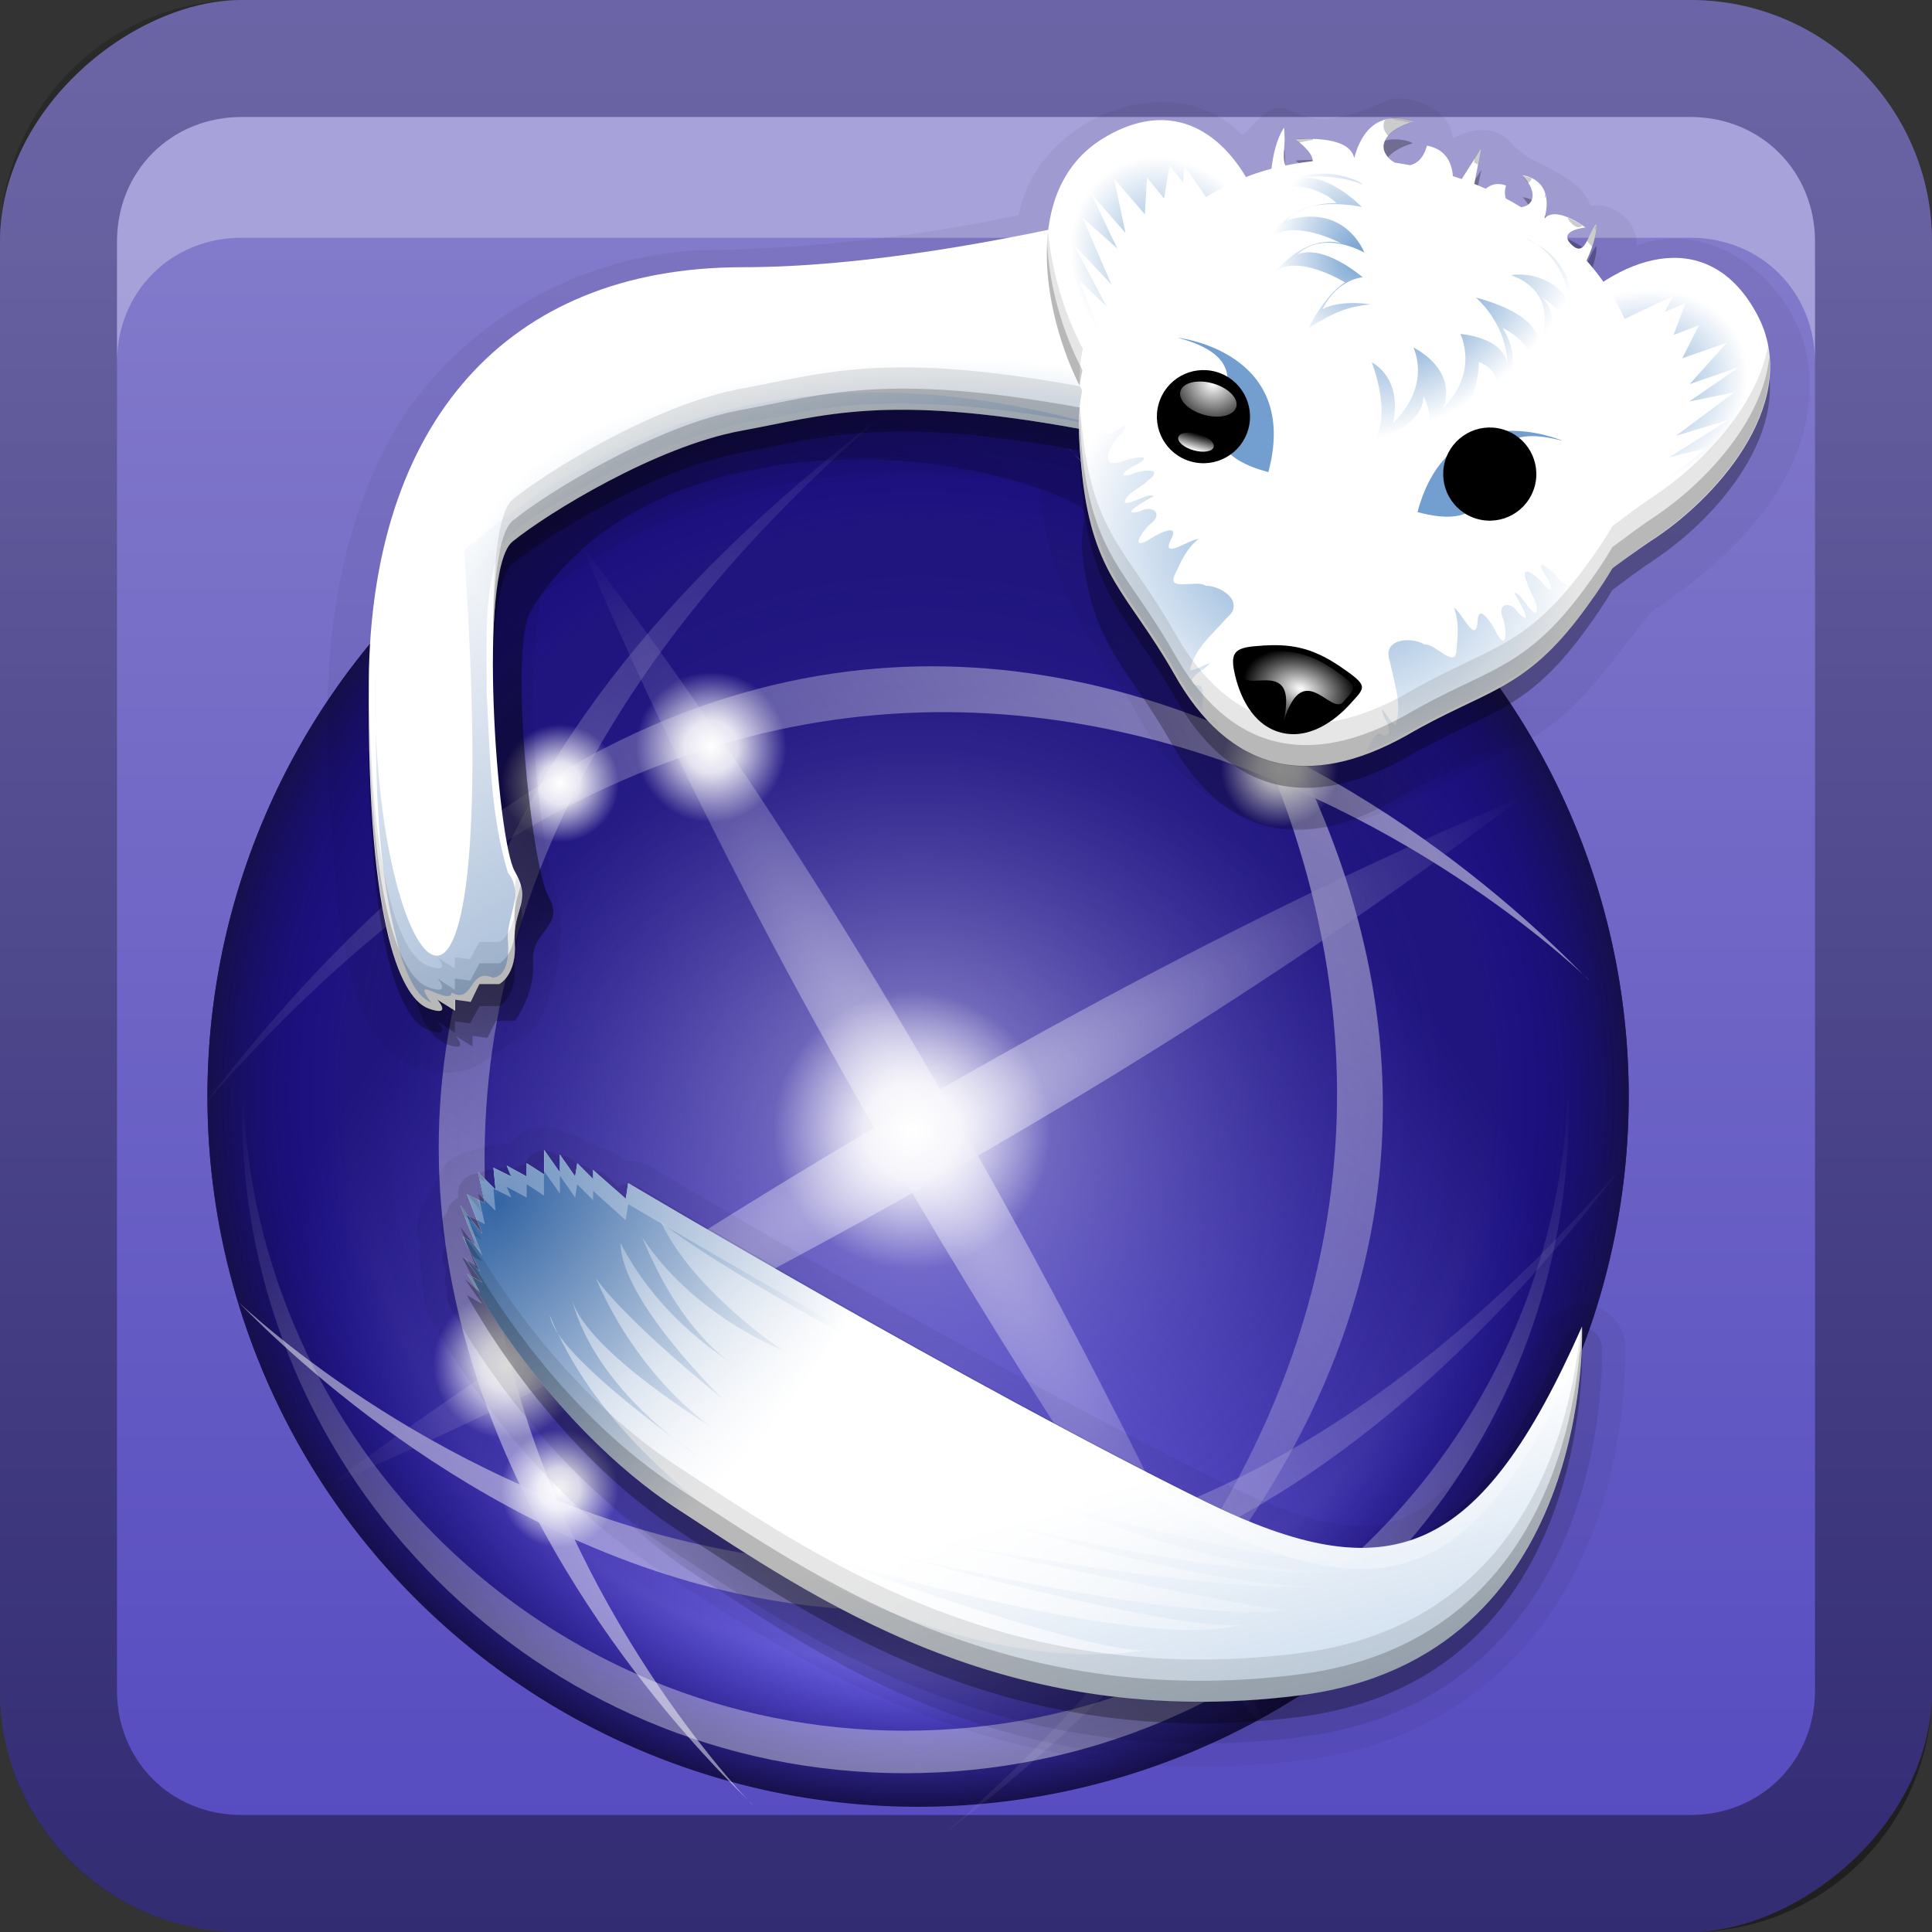 <?xml version="1.0" encoding="UTF-8"?>
<!-- Created with Inkscape (http://www.inkscape.org/) -->
<svg id="svg2" width="16" height="16" version="1.1" xmlns="http://www.w3.org/2000/svg" xmlns:cc="http://creativecommons.org/ns#" xmlns:dc="http://purl.org/dc/elements/1.1/" xmlns:rdf="http://www.w3.org/1999/02/22-rdf-syntax-ns#" xmlns:xlink="http://www.w3.org/1999/xlink">
 <rect width="100%" height="100%" fill="#333333" stroke="none"/>
 <defs id="defs4">
  <linearGradient id="linearGradient3204" x1="1" x2="15" y1="9" y2="9" gradientTransform="translate(-17,-2)" gradientUnits="userSpaceOnUse">
   <stop id="stop3702" stop-color="#5449c0" offset="0"/>
   <stop id="stop3704" stop-color="#827aca" offset="1"/>
  </linearGradient>
  <linearGradient id="linearGradient3629" x2="29.017" y1="8" y2="8" gradientTransform="matrix(0,-1,1,0,0,16)" gradientUnits="userSpaceOnUse">
   <stop id="stop3330" offset="0"/>
   <stop id="stop3333" stop-opacity="0" offset="1"/>
  </linearGradient>
  <radialGradient id="radialGradient4343" cx="211.68" cy="126.36" r="14.333" gradientTransform="matrix(.05 -.001 .002 .062 .411 -5.51)" gradientUnits="userSpaceOnUse" xlink:href="#linearGradient5537"/>
  <linearGradient id="linearGradient5537">
   <stop id="stop5539" stop-color="#73a0d0" offset="0"/>
   <stop id="stop5541" stop-color="#fff" offset="1"/>
  </linearGradient>
  <radialGradient id="radialGradient4347" cx="231.54" cy="137.96" r="22.608" gradientTransform="matrix(.021 .028 -.051 .038 14.03 -9.141)" gradientUnits="userSpaceOnUse" xlink:href="#linearGradient5537"/>
  <radialGradient id="radialGradient4350" cx="221.52" cy="231.32" r="13.714" gradientTransform="matrix(.034 .009 -.006 .022 4.627 -1.38)" gradientUnits="userSpaceOnUse">
   <stop id="stop7359" stop-color="#fff" offset="0"/>
   <stop id="stop7361" stop-color="#fff" stop-opacity="0" offset="1"/>
  </radialGradient>
  <radialGradient id="radialGradient4354" cx="221.8" cy="186.6" r="66.984" gradientTransform="matrix(-.007 .025 -.031 -.008 18.267 .542)" gradientUnits="userSpaceOnUse" xlink:href="#linearGradient5537"/>
  <linearGradient id="linearGradient4329" x1="185.18" x2="185.18" y1="178.87" y2="162.24" gradientUnits="userSpaceOnUse" xlink:href="#linearGradient9111"/>
  <linearGradient id="linearGradient9111">
   <stop id="stop9113" stop-color="#fff" offset="0"/>
   <stop id="stop9115" stop-color="#fff" stop-opacity="0" offset="1"/>
  </linearGradient>
  <radialGradient id="radialGradient4331" cx="185.18" cy="162.24" r="8.312" gradientTransform="matrix(1.766 0 0 3.005 -141.84 -325.26)" gradientUnits="userSpaceOnUse" xlink:href="#linearGradient9111"/>
  <radialGradient id="radialGradient4370" cx="167.69" cy="141.67" r="21.773" gradientTransform="matrix(-.034 -.019 -.027 .033 23.057 1.736)" gradientUnits="userSpaceOnUse" xlink:href="#linearGradient5537"/>
  <radialGradient id="radialGradient4373" cx="167.69" cy="141.67" r="21.773" gradientTransform="matrix(.039 -1.2471e-8 .007 .043 2.195 -3.854)" gradientUnits="userSpaceOnUse" xlink:href="#linearGradient5537"/>
  <linearGradient id="linearGradient4376" x1="339.83" x2="183.82" y1="306.92" y2="36.701" gradientTransform="matrix(.028 0 0 .028 .561 2.067)" gradientUnits="userSpaceOnUse" xlink:href="#linearGradient10381"/>
  <linearGradient id="linearGradient10381">
   <stop id="stop10383" stop-color="#3465a4" offset="0"/>
   <stop id="stop10385" stop-color="#3465a4" stop-opacity="0" offset="1"/>
  </linearGradient>
  <radialGradient id="radialGradient4381" cx="262.1" cy="89.625" r="142.27" gradientTransform="matrix(.028 0 0 .012 .561 3.605)" gradientUnits="userSpaceOnUse" xlink:href="#linearGradient5537"/>
  <radialGradient id="radialGradient4384" cx="104.98" cy="98.51" r="94.905" gradientTransform="matrix(.071 0 0 .046 -1.384 2.073)" gradientUnits="userSpaceOnUse" xlink:href="#linearGradient2762"/>
  <linearGradient id="linearGradient2762">
   <stop id="stop2764" stop-opacity=".706" offset="0"/>
   <stop id="stop4540" stop-opacity=".353" offset=".4"/>
   <stop id="stop2766" stop-opacity="0" offset="1"/>
  </linearGradient>
  <radialGradient id="radialGradient4313" cx="156.5" cy="148.5" r="19.5" gradientUnits="userSpaceOnUse" xlink:href="#linearGradient12684"/>
  <linearGradient id="linearGradient12684">
   <stop id="stop12686" stop-color="#fff" offset="0"/>
   <stop id="stop12692" stop-color="#fff" stop-opacity=".845" offset=".35"/>
   <stop id="stop12688" stop-color="#fff" stop-opacity="0" offset="1"/>
  </linearGradient>
  <radialGradient id="radialGradient4875" cx="142.7" cy="188.13" r="76.514" gradientTransform="matrix(.268 0 0 .172 14.873 33.905)" gradientUnits="userSpaceOnUse" xlink:href="#linearGradient2762"/>
  <linearGradient id="linearGradient4872" x1="508.03" x2="452" y1="546.04" y2="336.95" gradientTransform="matrix(.156 0 0 .156 8.134 7.685)" gradientUnits="userSpaceOnUse" xlink:href="#linearGradient5537"/>
  <radialGradient id="radialGradient4869" cx="129.83" cy="205.85" r="169.41" gradientTransform="matrix(.076 .063 -.105 .127 40.084 18.248)" gradientUnits="userSpaceOnUse" xlink:href="#linearGradient10381"/>
  <radialGradient id="radialGradient4866" cx="235.33" cy="388.71" r="126.07" gradientTransform="matrix(.216 0 0 .19 -8.134 -4.483)" gradientUnits="userSpaceOnUse">
   <stop id="stop3787" stop-color="#fff" offset="0"/>
   <stop id="stop3789" stop-color="#fff" stop-opacity="0" offset="1"/>
  </radialGradient>
  <linearGradient id="linearGradient4440" x1="53" x2="53" y1="79" y2="47" gradientTransform="matrix(.176 0 0 .176 -.994 .711)" gradientUnits="userSpaceOnUse">
   <stop id="stop5185" stop-color="#fff" offset="0"/>
   <stop id="stop5187" stop-color="#fff" stop-opacity="0" offset="1"/>
  </linearGradient>
  <linearGradient id="linearGradient5050" x1="98" x2="420" y1="240.92" y2="240.92" gradientTransform="matrix(.543 -.941 .941 .543 -156.67 314.83)" gradientUnits="userSpaceOnUse" xlink:href="#linearGradient9111"/>
  <linearGradient id="linearGradient5052" x1="98" x2="420" y1="240.92" y2="240.92" gradientTransform="matrix(-.941 .543 .543 .941 334.23 -173.07)" gradientUnits="userSpaceOnUse" xlink:href="#linearGradient9111"/>
  <linearGradient id="linearGradient5054" x1="98" x2="420" y1="240.92" y2="240.92" gradientTransform="matrix(.941 -.543 -.543 -.941 150.77 625.27)" gradientUnits="userSpaceOnUse" xlink:href="#linearGradient9111"/>
  <linearGradient id="linearGradient5056" x1="98" x2="420" y1="240.92" y2="240.92" gradientTransform="matrix(-.543 .941 -.941 -.543 641.67 131.38)" gradientUnits="userSpaceOnUse" xlink:href="#linearGradient9111"/>
  <radialGradient id="radialGradient5058" cx="246.35" cy="226.88" r="154.36" gradientTransform="matrix(1 -.577 .124 .215 -28.136 320.38)" gradientUnits="userSpaceOnUse" xlink:href="#linearGradient9111"/>
  <radialGradient id="radialGradient5060" cx="246.35" cy="226.88" r="154.36" gradientTransform="matrix(-.577 -1 .215 -.124 339.85 501.37)" gradientUnits="userSpaceOnUse" xlink:href="#linearGradient9111"/>
  <radialGradient id="radialGradient5171" cx="244.72" cy="222.16" r="183.91" gradientUnits="userSpaceOnUse">
   <stop id="stop6350" stop-color="#fff" stop-opacity=".442" offset="0"/>
   <stop id="stop6356" stop-color="#13059a" stop-opacity="0" offset=".8"/>
   <stop id="stop6352" stop-color="#16104b" offset="1"/>
  </radialGradient>
  <radialGradient id="radialGradient4805" cx="110.93" cy="222.16" r="183.91" gradientTransform="matrix(1.217 0 0 1 -24.09 0)" gradientUnits="userSpaceOnUse">
   <stop id="stop5175" stop-color="#7469ea" offset="0"/>
   <stop id="stop5177" stop-color="#20157e" offset="1"/>
  </radialGradient>
 </defs>
 <g id="layer1">
  <rect id="rect3196" transform="rotate(-90)" x="-16" width="16" height="16" rx="2" ry="2" fill="url(#linearGradient3204)"/>
  <path id="rect2835" d="m0 14c0 1.108 0.892 2 2 2h12c1.108 0 2-0.892 2-2v-12c0-1.108-0.892-2-2-2h-12c-1.108 0-2 0.892-2 2v12zm0.969 0v-12c0-0.583 0.448-1.031 1.031-1.031h12c0.583 0 1.031 0.448 1.031 1.031v12c0 0.583-0.448 1.031-1.031 1.031h-12c-0.583 0-1.031-0.448-1.031-1.031z" fill="url(#linearGradient3629)" opacity=".4"/>
  <path id="path2843" d="m2 0.969c-0.583 0-1.031 0.448-1.031 1.031v1c0-0.583 0.448-1.031 1.031-1.031h12c0.583 0 1.031 0.448 1.031 1.031v-1c0-0.583-0.448-1.031-1.031-1.031h-12z" fill="#fff" opacity=".3"/>
 </g>
 <g id="layer2">
  <path id="path1872" transform="matrix(0 -.032 .032 0 .494 16.909)" d="m428.63 222.16a183.91 183.91 0 1 1-367.82 0 183.91 183.91 0 1 1 367.82 0z" fill="url(#radialGradient4805)"/>
  <path id="path5461" transform="matrix(0 -.032 .032 0 .494 16.909)" d="m428.63 222.16a183.91 183.91 0 1 1-367.82 0 183.91 183.91 0 1 1 367.82 0z" fill="url(#radialGradient5171)"/>
  <g id="g11789" transform="matrix(.032 0 0 .032 -.217 2.192)" fill-rule="evenodd" opacity=".5">
   <path id="path8152" d="m201.58 398.67s-175.99-177.97 32.579-358.78c-235.8 180.15-32.036 357.84-32.579 358.78z" fill="url(#linearGradient5050)"/>
   <path id="path9971" d="m418.06 185.19s-177.97-175.99-358.78 32.58c180.15-235.8 357.84-32.036 358.78-32.58z" fill="url(#linearGradient5052)"/>
   <path id="path9981" d="m66.938 267.02s177.97 175.99 358.78-32.58c-180.15 235.8-357.84 32.036-358.78 32.58z" fill="url(#linearGradient5054)"/>
   <path id="path9983" d="m283.42 47.542s175.99 177.97-32.579 358.78c235.8-180.15 32.036-357.84 32.579-358.78z" fill="url(#linearGradient5056)"/>
   <path id="path9993" d="m92 316s170.42-72.468 308.71-178.23c-161.71 68.234-309.71 178.23-308.71 178.23z" fill="url(#radialGradient5058)"/>
   <path id="path10888" d="m335.47 381.24s-72.468-170.42-178.23-308.71c68.234 161.71 178.23 309.71 178.23 308.71z" fill="url(#radialGradient5060)"/>
  </g>
  <path id="path12694" transform="matrix(.059 0 0 .059 -1.681 .601)" d="m176 148.5a19.5 19.5 0 1 1-39 0 19.5 19.5 0 1 1 39 0z" fill="url(#radialGradient4313)"/>
  <path id="path5191" d="m2.01 9.019c-0.002 0.059-0.006 0.117-0.006 0.176 0 3.033 2.457 5.49 5.49 5.49 3.033 0 5.496-2.457 5.496-5.49 0-0.059-0.004-0.117-0.005-0.176-0.094 2.951-2.517 5.314-5.49 5.314-2.974 0-5.391-2.363-5.485-5.314z" fill="url(#linearGradient4440)" opacity=".4"/>
  <g id="g5367" transform="matrix(.176 0 0 .176 -.874 .711)">
   <path id="path12734" transform="matrix(.179 0 0 .179 30.496 40.2)" d="m176 148.5c0 10.77-8.73 19.5-19.5 19.5s-19.5-8.73-19.5-19.5 8.73-19.5 19.5-19.5 19.5 8.73 19.5 19.5z" fill="url(#radialGradient4313)"/>
   <path id="path12738" transform="matrix(.179 0 0 .179 .832 33.589)" d="m176 148.5c0 10.77-8.73 19.5-19.5 19.5s-19.5-8.73-19.5-19.5 8.73-19.5 19.5-19.5 19.5 8.73 19.5 19.5z" fill="url(#radialGradient4313)"/>
   <path id="path12742" transform="matrix(.142 0 0 .142 41.951 44.214)" d="m176 148.5c0 10.77-8.73 19.5-19.5 19.5s-19.5-8.73-19.5-19.5 8.73-19.5 19.5-19.5 19.5 8.73 19.5 19.5z" fill="url(#radialGradient4313)"/>
   <path id="path12750" transform="matrix(.142 0 0 .142 9.07 44.929)" d="m176 148.5c0 10.77-8.73 19.5-19.5 19.5s-19.5-8.73-19.5-19.5 8.73-19.5 19.5-19.5 19.5 8.73 19.5 19.5z" fill="url(#radialGradient4313)"/>
   <path id="path12758" transform="matrix(.087 0 0 .087 11.242 49.699)" d="m176 148.5c0 10.77-8.73 19.5-19.5 19.5s-19.5-8.73-19.5-19.5 8.73-19.5 19.5-19.5 19.5 8.73 19.5 19.5z" fill="url(#radialGradient4313)"/>
   <path id="path12746" transform="matrix(.087 0 0 .087 46.445 57.919)" d="m176 148.5c0 10.77-8.73 19.5-19.5 19.5s-19.5-8.73-19.5-19.5 8.73-19.5 19.5-19.5 19.5 8.73 19.5 19.5z" fill="url(#radialGradient4313)"/>
   <path id="path5220" d="m30.281 49.031c-0.035 0.005-0.128 0.032-0.125 0.031 0.003-6.56e-4 -0.128 0.032-0.125 0.031 0.003-8.92e-4 -0.128 0.032-0.125 0.031 0.003-0.001-0.159 0.064-0.156 0.062 0.003-0.001-0.128 0.064-0.125 0.062 0.003-0.002-0.128 0.064-0.125 0.062 3e-3 -0.002-0.128 0.064-0.125 0.062 0.003-2e-3 -0.096 0.096-0.094 0.094 0.003-0.002-0.128 0.096-0.125 0.094 0.003-0.002-0.096 0.096-0.094 0.094 0.002-0.003-0.096 0.128-0.094 0.125-0.031-0.002-0.096-5.3e-5 -0.094 0 0.003 7.1e-5 -0.096 7.1e-5 -0.094 0 0.003-7.1e-5 -0.128 2.14e-4 -0.125 0 0.003-2.14e-4 -0.096 0.032-0.094 0.031 0.003-3.55e-4 -0.096 4.96e-4 -0.094 0 0.003-4.96e-4 -0.128 0.032-0.125 0.031 0.003-6.35e-4 -0.096 0.032-0.094 0.031-0.011-6.97e-4 -0.032-2.6e-5 -0.031 0 0.003 1.04e-4 -0.097 4.7e-5 -0.094 0 0.003-4.7e-5 -0.128 1.97e-4 -0.125 0 0.003-1.97e-4 -0.096 0.032-0.094 0.031 0.003-3.46e-4 -0.128 4.95e-4 -0.125 0 0.003-4.95e-4 -0.096 0.032-0.094 0.031 0.003-6.42e-4 -0.128 0.032-0.125 0.031 0.003-7.87e-4 -0.096 0.032-0.094 0.031 0.003-9.3e-4 -0.128 0.032-0.125 0.031 0.003-0.001-0.096 0.064-0.094 0.062-0.03 3e-3 -0.064 1.88e-4 -0.062 0 0.001-1.5e-4 -0.008 0.028-0.031 0.031-0.035 0.005-0.064 3.27e-4 -0.062 0 0.003-5.45e-4 -0.128 0.032-0.125 0.031 0.003-7.12e-4 -0.128 0.032-0.125 0.031 0.003-8.78e-4 -0.097 0.032-0.094 0.031 0.003-1e-3 -0.128 0.032-0.125 0.031 0.003-0.001-0.096 0.064-0.094 0.062 0.003-0.001-0.128 0.064-0.125 0.062 0.003-0.002-0.096 0.064-0.094 0.062 0.002-0.002-0.096 0.064-0.094 0.062 0.002-0.002-0.096 0.096-0.094 0.094 0.002-0.002-0.096 0.065-0.094 0.062 0.002-2e-3 -0.096 0.096-0.094 0.094 2e-3 -0.002-0.064 0.096-0.062 0.094 0.002-0.002-0.064 0.096-0.062 0.094 0.002-0.002-0.095 0.096-0.094 0.094 0.002-0.003-0.033 0.096-0.031 0.094 0.001-0.003-0.064 0.128-0.062 0.125 0.001-0.003-0.064 0.096-0.062 0.094 0.001-0.003-0.032 0.128-0.031 0.125 9.61e-4 -0.003-0.032 0.097-0.031 0.094 7.97e-4 -0.003-0.032 0.128-0.031 0.125 2.97e-4 -0.001 0.005 0.034 0 0.062-6.68e-4 0.004-0.031-0.004-0.031 0-0.023 0.025-0.064 0.064-0.062 0.062 2e-3 -0.002-0.064 0.096-0.062 0.094 0.002-0.002-0.064 0.127-0.062 0.125 0.002-0.003-0.064 0.096-0.062 0.094 0.002-0.003-0.064 0.096-0.062 0.094 0.001-0.003-0.064 0.128-0.062 0.125 0.001-0.003-0.032 0.097-0.031 0.094 0.001-0.003-0.063 0.128-0.062 0.125 0.002-3e-3 -0.096 0.128-0.094 0.125 0.002-0.003-0.064 0.128-0.062 0.125 0.002-0.003-0.064 0.128-0.062 0.125 0.001-0.003-0.064 0.16-0.062 0.156 0.001-0.003-0.032 0.129-0.031 0.125 8.76e-4 -0.004-0.032 0.16-0.031 0.156 6.23e-4 -0.004-3.66e-4 0.16 0 0.156 3.66e-4 -0.004-0.031 0.129-0.031 0.125 1.07e-4 -0.004 1.52e-4 0.16 0 0.156-1.52e-4 -0.004 0.032 0.16 0.031 0.156-4.11e-4 -0.004 6.67e-4 0.129 0 0.125-6.67e-4 -0.004 0.032 0.16 0.031 0.156-9.2e-4 -0.004 0.064 0.128 0.062 0.125a1.1 1.1 0 0 0 0 0.062l0.062 0.125c-0.01 0.035-0.063 0.096-0.062 0.094 8.1e-4 -0.003-0.032 0.16-0.031 0.156 5.7e-4 -0.004-3.28e-4 0.128 0 0.125 3.28e-4 -0.004-8.3e-5 0.16 0 0.156 8.3e-5 -0.004 1.61e-4 0.129 0 0.125-1.61e-4 -0.004 4.05e-4 0.16 0 0.156-4.05e-4 -0.004 0.032 0.128 0.031 0.125-6.47e-4 -0.003 0.032 0.16 0.031 0.156-8.86e-4 -0.003 0.032 0.128 0.031 0.125-2.7e-4 -8.03e-4 0.027 0.019 0.031 0.031 0.006 0.017-0.009 0.04 0 0.062-0.004 0.03-1.44e-4 0.064 0 0.062 2.88e-4 -0.003-1.21e-4 0.128 0 0.125 1.21e-4 -0.003 4.7e-5 0.128 0 0.125-4.7e-5 -0.003 2.15e-4 0.097 0 0.094s3.82e-4 0.128 0 0.125c-3.82e-4 -0.003 0.032 0.128 0.031 0.125-5.48e-4 -0.003 0.032 0.128 0.031 0.125-2.85e-4 -0.001 0.025 0.009 0.031 0.031 0.009 0.034 5.24e-4 0.064 0 0.062-0.004 0.06-0.031 0.128-0.031 0.125 5.3e-5 -0.005 0.032 0.224 0.031 0.219-4.25e-4 -0.005 0.032 0.192 0.031 0.188-8.99e-4 -0.005 0.033 0.192 0.031 0.188-0.001-0.005 0.064 0.192 0.062 0.188-0.002-0.005 0.096 0.192 0.094 0.188 0 0 3.831 7.439 10.656 11.875 6.157 4.002 15.907 10.922 30.562 9.062 7.722-0.98 11.766-6.042 13.531-10.625 1.759-4.568 1.562-8.844 1.562-8.844a1.1 1.1 0 0 0 0-0.031c2.05e-4 0.004-5.54e-4 -0.16 0-0.156 5.54e-4 0.004-0.032-0.192-0.031-0.188 8.99e-4 0.004-0.064-0.16-0.062-0.156 0.001 4e-3 -0.064-0.16-0.062-0.156 0.002 0.004-0.064-0.16-0.062-0.156 0.002 0.004-0.065-0.16-0.062-0.156 0.002 0.004-0.096-0.128-0.094-0.125 0.003 0.003-0.128-0.159-0.125-0.156 0.003 0.003-0.128-0.128-0.125-0.125 3e-3 0.003-0.128-0.096-0.125-0.094 0.003 0.003-0.128-0.096-0.125-0.094 0.004 0.002-0.16-0.096-0.156-0.094 0.004 0.002-0.16-0.096-0.156-0.094 0.004 0.002-0.16-0.064-0.156-0.062 0.004 0.002-0.16-0.064-0.156-0.062 4e-3 0.001-0.16-0.032-0.156-0.031 0.004 7.82e-4 -0.192-0.032-0.188-0.031 0.004 4.36e-4 -0.16-8.7e-5 -0.156 0 0.004 8.7e-5 -0.16 2.63e-4 -0.156 0 0.004-2.63e-4 -0.192 0.032-0.188 0.031 0.004-6.11e-4 -0.16 0.032-0.156 0.031 0.004-9.55e-4 -0.191 0.033-0.188 0.031 4e-3 -0.001-0.16 0.064-0.156 0.062 0.004-0.002-0.16 0.064-0.156 0.062 0.004-0.002-0.129 0.096-0.125 0.094 0.004-0.002-0.16 0.096-0.156 0.094 0.003-0.003-0.128 0.128-0.125 0.125 0.003-0.003-0.128 0.097-0.125 0.094 0.003-0.003-0.128 0.16-0.125 0.156 0.003-0.003-0.096 0.128-0.094 0.125 0.002-0.004-0.096 0.16-0.094 0.156 2e-3 -0.004-0.064 0.16-0.062 0.156-2.314 5.233-4.443 7.874-6.375 8.75-1.95 0.884-4.437 0.501-8.625-1.562-5.476-2.699-12.25-6.421-17.625-9.469-2.683-1.521-5.01-2.867-6.688-3.844-1.662-0.968-2.594-1.562-2.594-1.562a1.1 1.1 0 0 0-0.031 0c0.003 0.002-0.128-0.064-0.125-0.062 3e-3 0.002-0.128-0.064-0.125-0.062 0.003 0.001-0.128-0.064-0.125-0.062 0.003 0.001-0.128-0.032-0.125-0.031 0.003 8.92e-4 -0.128-0.032-0.125-0.031 0.003 6.73e-4 -0.16-0.032-0.156-0.031 0.003 4.5e-4 -0.128-2.26e-4 -0.125 0 0.003 2.26e-4 -0.128 0-0.125 0 0.003 0-0.16 2.26e-4 -0.156 0h-0.031l-0.125-0.125a1.1 1.1 0 0 0-0.031-0.031c0.004 0.003-0.16-0.128-0.156-0.125 4e-3 0.003-0.192-0.096-0.188-0.094 0.004 0.002-0.192-0.096-0.188-0.094 0.004 0.002-0.192-0.064-0.188-0.062 0.005 0.002-0.192-0.064-0.188-0.062 0.002 3.33e-4 -0.034 0.005-0.062 0-0.014-0.002-0.015 0.003-0.031 0-0.031-0.018-0.16-0.127-0.156-0.125 0.004 0.002-0.192-0.064-0.188-0.062 0.005 0.002-0.192-0.064-0.188-0.062 0.002 5.03e-4 -0.03-0.023-0.062-0.031 0.003 0.002-0.128-0.096-0.125-0.094 0.003 2e-3 -0.097-0.064-0.094-0.062 0.003 0.002-0.128-0.095-0.125-0.094 0.003 0.002-0.128-0.064-0.125-0.062 0.003 0.001-0.128-0.032-0.125-0.031 0.003 0.001-0.16-0.063-0.156-0.062 0.003 9.7e-4 -0.128-0.032-0.125-0.031 0.003 7.39e-4 -0.16-0.032-0.156-0.031 0.002 2.52e-4 -0.027 4e-3 -0.062 0 0.001 7.62e-4 -0.034 0.014-0.062 0-0.019-0.01-0.032-0.032-0.031-0.031 0.002 0.001-0.096-0.064-0.094-0.062 0.003 1e-3 -0.096-0.032-0.094-0.031 0.003 8.82e-4 -0.096-0.032-0.094-0.031 0.003 7.47e-4 -0.128-0.032-0.125-0.031 0.003 6.11e-4 -0.096-4.72e-4 -0.094 0 0.003 4.72e-4 -0.128-0.032-0.125-0.031 0.003 3.32e-4 -0.096-1.91e-4 -0.094 0 0.003 1.91e-4 -0.128-5e-5 -0.125 0 0.003 5e-5 -0.096 9.2e-5 -0.094 0 0.003-9.2e-5 -0.096 2.33e-4 -0.094 0 2e-3 -1.75e-4 -0.063-0.004-0.094 0-0.01 0.001-0.032 9.3e-5 -0.031 0z" fill-rule="evenodd" opacity=".05"/>
   <path id="path5215" d="m30.438 50.125a0.949 0.949 0 0 0-0.781 0.625 0.949 0.949 0 0 0-0.469 0.188 0.949 0.949 0 0 0-0.031 0 0.949 0.949 0 0 0-0.781 0.062 0.949 0.949 0 0 0-0.031 0 0.949 0.949 0 0 0-0.781 0.188 0.949 0.949 0 0 0-1.031 1.125 0.949 0.949 0 0 0-0.531 0.688 0.949 0.949 0 0 0 0 0.031 0.949 0.949 0 0 0-0.25 1l0.219 0.531a0.949 0.949 0 0 0-0.094 1l0.094 0.219a0.949 0.949 0 0 0 0.062 0.844 0.949 0.949 0 0 0 0.062 0.719s3.772 7.206 10.281 11.438c6.198 4.029 15.584 10.715 29.844 8.906 7.309-0.927 10.958-5.608 12.625-9.938s1.5-8.406 1.5-8.406a0.949 0.949 0 0 0-1.812-0.344c-2.356 5.326-4.527 8.234-6.906 9.312s-5.293 0.557-9.594-1.562c-5.514-2.717-12.272-6.448-17.656-9.5-2.69-1.525-5.042-2.899-6.719-3.875-1.671-0.973-2.625-1.562-2.625-1.562a0.949 0.949 0 0 0-0.969 0l-0.562-0.531a0.949 0.949 0 0 0-0.688-0.219l-0.031-0.031a0.949 0.949 0 0 0-0.688-0.281 0.949 0.949 0 0 0-0.906-0.406 0.949 0.949 0 0 0-0.75-0.219z" fill-rule="evenodd" opacity=".1"/>
   <path id="path5204" d="m30.562 51.062v1.156l-0.812-0.531v0.625l-0.938-0.5 0.219 0.5-0.844-0.406 0.094 1.031-0.812-0.812 0.312 1.438-0.844-0.406 0.719 1.875-1.031-1.344 0.719 1.844-0.625-0.406 0.844 1.656-0.719-0.625 0.812 1.156-0.719-0.406s3.735 7.042 9.969 11.094c6.234 4.052 15.265 10.516 29.188 8.75 13.922-1.766 13.312-17.375 13.312-17.375-4.779 10.805-8.982 12.555-17.781 8.219-5.548-2.734-12.326-6.474-17.719-9.531-2.696-1.528-5.043-2.9-6.719-3.875s-2.656-1.562-2.656-1.562l-0.125 0.75-1.531-1.375v0.438l-0.75-0.75-0.094 0.625-0.719-1.031v0.844l-0.75-1.062z" fill-rule="evenodd" opacity=".3"/>
   <path id="path15159" d="m78.476 61.716s0.599 14.986-12.788 16.685c-13.388 1.698-22.08-4.496-28.074-8.392-5.994-3.896-9.591-10.69-9.591-10.69l0.699 0.4-0.799-1.099 0.699 0.599-0.799-1.599 0.599 0.4-0.699-1.798 0.999 1.299-0.699-1.798 0.799 0.4-0.3-1.399 0.799 0.799-0.1-0.999 0.799 0.4-0.2-0.5 0.899 0.5v-0.599l0.799 0.5v-1.099l0.699 0.999v-0.799l0.699 0.999 0.1-0.599 0.699 0.699v-0.4l1.499 1.299 0.1-0.699s15.407 9.129 26.076 14.387c8.462 4.17 12.488 2.498 17.084-7.893z" fill="url(#radialGradient4875)" fill-rule="evenodd"/>
   <path id="path11276" d="m79.407 58.386s0.623 15.584-13.299 17.351c-13.922 1.766-22.961-4.675-29.195-8.727-6.234-4.052-9.974-11.117-9.974-11.117l0.727 0.416-0.831-1.143 0.727 0.623-0.831-1.662 0.623 0.416-0.727-1.87 1.039 1.351-0.727-1.87 0.831 0.416-0.312-1.454 0.831 0.831-0.104-1.039 0.831 0.416-0.208-0.519 0.935 0.519v-0.623l0.831 0.519v-1.143l0.727 1.039v-0.831l0.727 1.039 0.104-0.623 0.727 0.727v-0.416l1.558 1.351 0.104-0.727s16.022 9.494 27.117 14.961c8.8 4.336 12.987 2.597 17.766-8.208z" fill="url(#linearGradient4872)" fill-rule="evenodd"/>
   <path id="path13066" d="m79.407 58.386s0.623 15.584-13.299 17.351c-13.922 1.766-22.961-4.675-29.195-8.727-6.234-4.052-9.974-11.117-9.974-11.117l0.727 0.416-0.831-1.143 0.727 0.623-0.831-1.662 0.623 0.416-0.727-1.87 1.039 1.351-0.727-1.87 0.831 0.416-0.312-1.454 0.831 0.831-0.104-1.039 0.831 0.416-0.208-0.519 0.935 0.519v-0.623l0.831 0.519v-1.143l0.727 1.039v-0.831l0.727 1.039 0.104-0.623 0.727 0.727v-0.416l1.558 1.351 0.104-0.727s16.022 9.494 27.117 14.961c8.8 4.336 12.987 2.597 17.766-8.208z" fill="url(#radialGradient4869)" fill-rule="evenodd"/>
   <path id="path13072" d="m30.838 57.839c0.177 1.895 7.003 6.651 7.003 6.651s-4.818-3.022-5.96-7.373c0.716 2.459 6.584 6.004 6.584 6.004s-3.378-2.193-5.465-7.019c1.495 2.093 5.958 5.669 5.958 5.669s-4.778-4.627-4.797-7.335c1.99 3.932 5.682 5.929 5.682 5.929s-2.571-1.112-4.664-6.193c2.431 3.712 6.588 5.307 6.588 5.307s-4.153-2.745-5.691-6c4.952 3.905 26.729 15.285 34.159 15.98-4.152 0.68-15.87-2.832-15.87-2.832s9.101 3.9 14.63 3.197c-5.478 0.824-17.37-2.347-17.37-2.347s11.928 3.768 16.468 3.021c-4.652 0.81-19.831-2.171-19.831-2.171s14.746 3.201 17.327 3.4c-5.254 0.699-19.7-2.912-19.7-2.912s15.148 4.196 17.647 3.545c-4.644 1.515-20.177-3.248-20.177-3.248s14.259 5.238 15.993 4.417c-9.82 1.909-24.781-6.331-28.515-15.689z" fill="url(#radialGradient4866)" fill-rule="evenodd"/>
   <path id="path5241" d="m26.938 52.156 0.062 0.156 0.344 0.219-0.094-0.219-0.312-0.156zm-0.312 0.531 0.531 1.344 0.5 0.281-0.812-1.156 0.438 0.375-0.656-0.844zm0.094 1.438 0.844 1.656-0.719-0.625 0.812 1.156-0.719-0.406s3.735 7.042 9.969 11.094c6.234 4.052 15.265 10.516 29.188 8.75 13.922-1.766 13.312-17.375 13.312-17.375-0.034 0.076-0.06 0.144-0.094 0.219-0.41 4.348-2.532 13.8-13.219 15.156-13.922 1.766-22.954-4.698-29.188-8.75-5.439-3.535-8.812-9.076-9.625-10.5l-0.562-0.375z" fill-rule="evenodd" opacity=".1"/>
   <path id="path5231" d="m27.469 51.125 0.062 0.312 0.25 0.125-0.031-0.156-0.281-0.281zm-0.469 1.062 0.656 0.844-0.25-0.656-0.406-0.188zm-0.375 0.5 0.188 0.5 0.375 0.25-0.562-0.75zm0.406 1.094 0.312 0.75-0.281-0.188 0.5 0.438-0.531-1zm-0.312 0.344 0.469 0.938 0.469 0.25-0.75-1.062-0.188-0.125zm0.125 1.031 0.812 1.156-0.719-0.406s3.735 7.042 9.969 11.094c6.234 4.052 15.265 10.516 29.188 8.75 13.922-1.766 13.312-17.375 13.312-17.375-0.01 0.022-0.021 0.04-0.031 0.062-0.138 3.437-1.466 14.814-13.281 16.312-13.922 1.766-22.954-4.698-29.188-8.75-5.309-3.451-8.642-8.815-9.562-10.406l-0.5-0.438z" fill-rule="evenodd" opacity=".2"/>
   <path id="path5236" d="m30.562 50.062v1l0.75 1.062v-0.844l0.719 1.031 0.094-0.625 0.75 0.75v-0.438l1.531 1.375 0.125-0.75s15.999 9.501 27.094 14.969c8.781 4.327 12.983 2.589 17.75-8.156 0.025-0.613 0.031-1.062 0.031-1.062-4.779 10.805-8.982 12.555-17.781 8.219-11.095-5.467-27.094-14.969-27.094-14.969l-0.125 0.75-1.531-1.375v0.438l-0.75-0.75-0.094 0.625-0.719-1.031v0.844l-0.75-1.062zm-0.812 0.625v0.625l-0.938-0.5 0.219 0.5-0.844-0.406 0.094 1.031 0.75 0.375-0.219-0.5 0.938 0.5v-0.625l0.812 0.531v-1l-0.812-0.531zm-1.469 1.25-0.812-0.812 0.281 1.281 0.531 0.531-0.094-1.031 0.094 0.031zm-1.344 0.219 0.469 1.219 0.375 0.188-0.25-1.125-0.594-0.281zm-0.312 0.531 0.719 1.844-0.156-0.094 0.469 0.594-0.719-1.875 0.062 0.031-0.375-0.5zm0.094 1.438 0.312 0.656-0.219-0.594-0.094-0.062zm0.125 1.031 0.062 0.094 0.156 0.094-0.219-0.188zm0.094 0.75s0.246 0.41 0.406 0.688l0.219 0.188-0.375-0.719-0.25-0.156z" fill="#fff" fill-rule="evenodd" opacity=".3"/>
  </g>
  <path id="path12714" transform="matrix(.015 0 0 .015 9.368 4.687)" d="m176 148.5a19.5 19.5 0 1 1-39 0 19.5 19.5 0 1 1 39 0z" fill="url(#radialGradient4313)"/>
  <path id="path12726" transform="matrix(.032 0 0 .032 .881 1.435)" d="m176 148.5a19.5 19.5 0 1 1-39 0 19.5 19.5 0 1 1 39 0z" fill="url(#radialGradient4313)"/>
  <path id="path12730" transform="matrix(.032 0 0 .032 5.987 2.696)" d="m176 148.5a19.5 19.5 0 1 1-39 0 19.5 19.5 0 1 1 39 0z" fill="url(#radialGradient4313)"/>
  <path id="path12754" transform="matrix(.025 0 0 .025 .726 2.774)" d="m176 148.5a19.5 19.5 0 1 1-39 0 19.5 19.5 0 1 1 39 0z" fill="url(#radialGradient4313)"/>
  <path id="path12762" transform="matrix(.015 0 0 .015 2.969 3.079)" d="m176 148.5a19.5 19.5 0 1 1-39 0 19.5 19.5 0 1 1 39 0z" fill="url(#radialGradient4313)"/>
  <path id="path12698" transform="matrix(.025 0 0 .025 6.684 2.648)" d="m176 148.5a19.5 19.5 0 1 1-39 0 19.5 19.5 0 1 1 39 0z" fill="url(#radialGradient4313)"/>
  <path id="path5267" d="m11.535 0.816c-0.326 0.124-0.559 0.259-0.882 0.083-0.191-0.06-0.313 0.23-0.374 0.212-0.596-0.596-1.702-0.115-1.842 0.67-0.88 0.187-1.776 0.283-2.675 0.293-1.152 0.068-2.248 0.792-2.683 1.874-0.483 1.127-0.395 2.389-0.28 3.581 0.089 0.489 0.158 1.195 0.736 1.338 0.184 0.039 0.367 0.011 0.514-0.101 0.107-0.117 0.257-0.123 0.372-0.245 0.235-0.356 0.282-0.865 0.146-1.266-0.158-0.758-0.199-1.558-0.088-2.326 0.466-0.367 1.03-0.653 1.605-0.83 0.828-0.213 1.694-0.244 2.535-0.079 0.007 0.675 0.366 1.259 0.745 1.791 0.296 0.63 0.951 1.17 1.683 1.03 0.572-0.093 1.04-0.463 1.563-0.687 0.473-0.238 0.748-0.71 1.074-1.094 0.673-0.444 1.371-1.117 1.297-1.994-0.053-0.667-0.755-1.283-1.428-1.031 0.015-0.195-0.19-0.367-0.38-0.331-0.117-0.296-0.493-0.313-0.667-0.529-0.123-0.148-0.349-0.102-0.474-0.028-0.025-0.233-0.286-0.342-0.496-0.331z" fill-rule="evenodd" opacity=".05"/>
  <path id="path5259" d="m11.546 1.153c-0.114 0.004-0.26 0.067-0.331 0.331-0.042-0.203-0.485-0.154-0.485-0.154s0.147 0.104 0.143 0.182c-0.076 0.009-0.152 0.023-0.226 0.039-0.032-0.072 0.009-0.215-0.011-0.314-0.063 0.095-0.092 0.232-0.105 0.342-0.072 0.019-0.14 0.045-0.209 0.072-0.259-0.441-0.685-0.637-1.196-0.32-0.278 0.172-0.408 0.445-0.447 0.75-0.811 0.169-1.728 0.314-2.53 0.314-1.964 0-3.08 1.297-3.098 3.423-0.018 2.126 0.295 2.639 0.496 2.712 0.202 0.073 0.077-0.072 0.077-0.072l0.143 0.094v-0.094l0.127 0.017 0.077-0.143h0.165s0.145-0.072 0.127-0.347c-0.018-0.275 0.147-0.333 0-0.59-0.147-0.257-0.31-2.49-0.017-2.729 0.293-0.238 1.189-0.787 1.885-0.915 0.696-0.128 1.193-0.315 2.806-0.022 8.522e-4 0.108 0.01 0.233 0.028 0.391 0.092 0.839 0.376 0.972 0.755 1.637 0.461 0.823 1.122 0.965 1.924 0.518 0.661-0.386 0.977-0.361 1.477-1.042 0.102-0.14 0.175-0.249 0.232-0.347 0.12-0.089 0.239-0.18 0.353-0.254 0.557-0.373 1.216-1.159 0.843-1.852-0.301-0.561-0.806-0.572-1.273-0.27-0.043-0.06-0.088-0.115-0.138-0.171 0.035-0.074 0.087-0.2 0.083-0.303-0.072 0.084-0.093 0.282-0.209 0.165-0.116-0.117 0.116-0.138 0.116-0.138s-0.241-0.183-0.336-0.072c0.09-0.336-0.182-0.358-0.182-0.358s0.113 0.117 0.072 0.209c-0.014 0.031-0.045 0.045-0.083 0.05-0.042-0.025-0.084-0.049-0.127-0.072-0.01-0.027-0.012-0.06 0-0.105-0.072-0.026-0.131-0.006-0.171 0.028-0.031-0.014-0.062-0.031-0.094-0.044l0.061-0.292-0.165 0.254c-0.024-0.009-0.047-0.014-0.072-0.022-0.008-0.103-0.053-0.223-0.215-0.254-0.027 0.102-0.079 0.147-0.138 0.16-0.042-0.008-0.085-0.016-0.127-0.022-0.057-0.031-0.099-0.083-0.094-0.138 0.014-0.14 0.243-0.198 0.243-0.198s-0.019-0.014-0.055-0.022c-0.027-0.006-0.061-0.012-0.099-0.011z" fill-rule="evenodd" opacity=".3"/>
  <path id="path15157" d="m11.441 1.712c-0.109 0.004-0.249 0.063-0.317 0.317-0.04-0.195-0.467-0.148-0.467-0.148s0.141 0.096 0.137 0.171c-1.7e-5 3.599e-4 2.2e-5 0.001 0 0.002-0.073 0.008-0.145 0.019-0.216 0.034-0.031-0.069 0.009-0.206-0.011-0.301-0.06 0.092-0.087 0.221-0.099 0.326-0.07 0.019-0.139 0.041-0.206 0.067-0.25-0.42-0.654-0.608-1.143-0.305-0.268 0.166-0.393 0.431-0.429 0.725-0.78 0.162-1.664 0.298-2.435 0.298-1.889 0-2.96 1.252-2.978 3.297-0.018 2.044 0.231 2.383 0.425 2.454 0.194 0.07 0.07-0.07 0.07-0.07l0.141 0.087v-0.087l0.123 0.016 0.072-0.141h0.157c-1e-7 0 0.168-0.223 0.15-0.488-0.018-0.264 0.269-0.292 0.128-0.539-0.141-0.247-0.333-2.057-0.146-2.369 0.892-1.489 3.332-1.472 4.538-0.872 0.087 0.043 0.009 0.223 0.025 0.372 0.089 0.807 0.366 0.939 0.73 1.578 0.443 0.792 1.078 0.926 1.849 0.496 0.635-0.371 0.939-0.348 1.419-1.003 0.098-0.133 0.17-0.24 0.224-0.334 0.116-0.086 0.231-0.17 0.341-0.242 0.535-0.359 1.168-1.113 0.81-1.78-0.29-0.54-0.775-0.549-1.225-0.258-0.041-0.058-0.085-0.116-0.133-0.17 0.034-0.071 0.082-0.189 0.078-0.289-0.069 0.081-0.089 0.273-0.2 0.161-0.112-0.112 0.115-0.133 0.115-0.133 0-2e-7 -0.236-0.18-0.328-0.072 0.087-0.323-0.175-0.344-0.175-0.344s0.112 0.112 0.072 0.2c-0.013 0.03-0.047 0.05-0.083 0.054-0.04-0.024-0.079-0.048-0.121-0.07-0.009-0.026-0.012-0.061 0-0.105-0.069-0.025-0.122-0.006-0.161 0.027-0.03-0.013-0.061-0.026-0.092-0.038l0.056-0.283-0.155 0.243c-0.023-0.008-0.047-0.016-0.07-0.023-0.007-0.099-0.052-0.214-0.207-0.243-0.026 0.099-0.079 0.143-0.135 0.155-0.04-0.008-0.08-0.014-0.121-0.02-0.055-0.03-0.093-0.083-0.088-0.135 0.013-0.135 0.234-0.191 0.234-0.191s-0.021-0.01-0.056-0.018c-0.026-0.006-0.059-0.01-0.096-0.009z" fill="url(#radialGradient4384)" fill-rule="evenodd"/>
  <path id="path7708" d="m10.824 1.352s-2.696 0.861-4.673 0.861c-1.964 0-3.079 1.301-3.097 3.427-0.018 2.126 0.293 2.639 0.495 2.712 0.202 0.073 0.073-0.073 0.073-0.073l0.147 0.092v-0.092l0.128 0.018 0.073-0.147h0.165s0.147-0.073 0.128-0.348c-0.018-0.275 0.147-0.33 0-0.586-0.147-0.257-0.312-2.493-0.018-2.731 0.293-0.238 1.191-0.788 1.888-0.916 0.696-0.128 1.191-0.312 2.804-0.018 1.613 0.293 2.089-1.979 1.888-2.199z" fill="url(#radialGradient4381)" fill-rule="evenodd"/>
  <path id="path5292" d="m10.851 1.412c-0.099 0.706-0.664 2.013-1.913 1.786-1.613-0.293-2.109-0.106-2.806 0.022-0.696 0.128-1.592 0.677-1.885 0.915-0.133 0.108-0.171 0.627-0.16 1.185 0.01-0.41 0.056-0.748 0.16-0.832 0.293-0.238 1.189-0.787 1.885-0.915 0.696-0.128 1.193-0.315 2.806-0.022 1.519 0.276 2.027-1.722 1.913-2.139zm-7.795 4.134c-7.741e-4 0.032-0.005 0.061-0.006 0.094-0.018 2.126 0.295 2.639 0.496 2.712 0.202 0.073 0.077-0.072 0.077-0.072l0.143 0.094v-0.094l0.127 0.017 0.077-0.143h0.165s0.145-0.072 0.127-0.347c-0.017-0.26 0.124-0.328 0.017-0.551-0.014 0.053-0.022 0.118-0.017 0.198 0.018 0.275-0.127 0.347-0.127 0.347h-0.165l-0.077 0.143-0.127-0.017v0.094l-0.143-0.094s0.124 0.145-0.077 0.072c-0.193-0.07-0.481-0.557-0.491-2.453z" fill-rule="evenodd" opacity=".1"/>
  <path id="path5288" d="m10.862 1.483c-0.056 0.672-0.613 2.129-1.924 1.891-1.613-0.293-2.109-0.106-2.806 0.022-0.696 0.128-1.592 0.677-1.885 0.915-0.121 0.099-0.167 0.54-0.165 1.042 0.008-0.426 0.058-0.779 0.165-0.865 0.293-0.238 1.189-0.787 1.885-0.915 0.696-0.128 1.193-0.315 2.806-0.022 1.448 0.263 1.976-1.537 1.924-2.067zm-7.8 4.708c0.036 1.658 0.303 2.095 0.485 2.161 0.202 0.073 0.077-0.072 0.077-0.072l0.143 0.094v-0.094l0.127 0.017 0.077-0.143h0.165s0.145-0.072 0.127-0.347c-0.002-0.03-0.002-0.057 0-0.083-0.016 0.198-0.127 0.254-0.127 0.254h-0.165l-0.077 0.143-0.127-0.017v0.094l-0.143-0.094s0.124 0.145-0.077 0.072c-0.176-0.064-0.435-0.461-0.485-1.984zm1.251 1.141c-0.021 0.079-0.059 0.163-0.05 0.298 0.002 0.03 0.002 0.057 0 0.083 0.014-0.159 0.087-0.241 0.05-0.38z" fill-rule="evenodd" opacity=".2"/>
  <path id="path9488" d="m3.843 4.557c0.361 5.153-0.806 3.455-0.732 0.987 0.001 0.806-0.014 1.631 0.219 2.406 0.052 0.129 0.105 0.291 0.242 0.354-0.19-0.257 0.152 0.033 0.169-0.083 0.183 0.098 0.144-0.213 0.34-0.124 0.126-0.013 0.131-0.192 0.127-0.291-0.027-0.198 0.144-0.397-0.002-0.58-0.146-0.478-0.148-0.991-0.176-1.489 0.006-0.41-0.037-0.847 0.127-1.232 0.206-0.221 0.494-0.355 0.749-0.51 0.487-0.279 1.02-0.47 1.577-0.55 0.848-0.194 1.726-0.082 2.569 0.069-2.873-0.804-4.477 0.435-5.211 1.043z" fill="url(#linearGradient4376)" fill-rule="evenodd"/>
  <path id="path3761" d="m9.129 1.15c-0.669 0.415-0.492 1.422-0.197 2.024 0.309 0.608 0.577 1.585 0.98 1.266 1.314-1.314 0.581-4.135-0.783-3.29z" fill="url(#radialGradient4373)" fill-rule="evenodd"/>
  <path id="path6444" d="m14.551 2.603c0.372 0.694-0.285 1.478-0.841 1.851-0.572 0.372-1.293 1.084-1.482 0.606-0.481-1.794 1.565-3.871 2.323-2.457z" fill="url(#radialGradient4370)" fill-rule="evenodd"/>
  <path id="path5801" d="m11.644 0.989c-0.108-0.025-0.335-0.032-0.429 0.32-0.042-0.203-0.486-0.154-0.486-0.154s0.146 0.101 0.142 0.179c-1.7e-5 3.722e-4 -2.29e-4 6.844e-4 -3e-4 0.001-0.076 0.009-0.152 0.02-0.226 0.036-0.032-0.072 0.01-0.214-0.011-0.314-0.063 0.095-0.091 0.231-0.104 0.34-0.559 0.151-1.038 0.521-1.268 1.16-0.237 0.547-0.392 0.542-0.299 1.381 0.092 0.839 0.38 0.975 0.759 1.64 0.461 0.823 1.121 0.962 1.923 0.515 0.661-0.386 0.977-0.36 1.477-1.041 0.5-0.681 0.364-0.753 0.433-1.346 0.133-0.614-0.055-1.144-0.416-1.548 0.035-0.074 0.086-0.198 0.081-0.302-0.072 0.084-0.092 0.284-0.208 0.167-0.116-0.117 0.119-0.139 0.119-0.139s-0.245-0.186-0.34-0.074c0.09-0.336-0.182-0.358-0.182-0.358s0.116 0.117 0.075 0.209c-0.014 0.031-0.048 0.05-0.086 0.055-0.042-0.025-0.084-0.05-0.127-0.072-0.01-0.027-0.011-0.063 7.1e-4 -0.108-0.072-0.026-0.127-0.007-0.167 0.027-0.031-0.014-0.063-0.027-0.095-0.04l0.057-0.293-0.161 0.253c-0.024-0.009-0.049-0.016-0.073-0.024-0.008-0.103-0.053-0.223-0.215-0.253-0.027 0.102-0.082 0.149-0.14 0.162-0.042-0.008-0.084-0.015-0.126-0.021-0.057-0.031-0.098-0.087-0.093-0.141 0.014-0.14 0.244-0.198 0.244-0.198s-0.022-0.01-0.058-0.019z" fill="#fff" fill-rule="evenodd"/>
  <path id="path6446" d="m13.338 4.416 0.637-0.46-0.178 0.018 0.334-0.262-0.308 0.075 0.494-0.31-0.438 0.132 0.486-0.361-0.377 0.078 0.414-0.286-0.409 0.141 0.308-0.343-0.369 0.129 0.138-0.274-0.21 0.081 0.098-0.262-0.17 0.069 0.064-0.127-0.531 0.249s0.149 0.291 0.191 0.694c0.042 0.403-0.175 1.019-0.175 1.019z" fill="#fff" fill-rule="evenodd"/>
  <path id="path4650" d="m9.272 3.327-0.322-0.717 0.145 0.104-0.159-0.394 0.229 0.219-0.273-0.515 0.313 0.333-0.24-0.555 0.288 0.256-0.216-0.454 0.284 0.326-0.095-0.451 0.255 0.296 0.018-0.306 0.141 0.175 0.046-0.276 0.113 0.145 0.008-0.141 0.335 0.481s-0.275 0.177-0.513 0.505c-0.238 0.328-0.358 0.97-0.358 0.97z" fill="#fff" fill-rule="evenodd"/>
  <path id="path6450" d="m9.754 2.797s1.018 0.112 0.75 1.113c-0.95-0.254 0.218-0.854-0.75-1.113z" fill="#729fcf" fill-rule="evenodd"/>
  <g id="g9129" transform="matrix(.032 .009 -.009 .032 5.525 -3.713)">
   <path id="path7337" transform="matrix(1.396 0 0 1.396 -71.556 -66.826)" d="m193.5 170.56c0 4.59-3.721 8.312-8.312 8.312s-8.312-3.721-8.312-8.312 3.721-8.312 8.312-8.312 8.312 3.721 8.312 8.312z"/>
   <path id="path8224" transform="matrix(.55 0 0 .256 85.038 134.22)" d="m193.5 170.56c0 4.59-3.721 8.312-8.312 8.312s-8.312-3.721-8.312-8.312 3.721-8.312 8.312-8.312 8.312 3.721 8.312 8.312z" fill="url(#linearGradient4329)"/>
   <path id="path9119" transform="matrix(.869 0 0 .489 26.032 83.33)" d="m193.5 170.56c0 4.59-3.721 8.312-8.312 8.312s-8.312-3.721-8.312-8.312 3.721-8.312 8.312-8.312 8.312 3.721 8.312 8.312z" fill="url(#radialGradient4331)"/>
  </g>
  <path id="path9138" d="m12.945 3.652s-0.938-0.412-1.206 0.589c0.95 0.254 0.239-0.849 1.206-0.589z" fill="#729fcf" fill-rule="evenodd"/>
  <g id="g9140" transform="matrix(-.032 -.009 -.009 .032 19.862 .128)">
   <path id="path9142" transform="matrix(1.396 0 0 1.396 -71.556 -66.826)" d="m193.5 170.56c0 4.59-3.721 8.312-8.312 8.312s-8.312-3.721-8.312-8.312 3.721-8.312 8.312-8.312 8.312 3.721 8.312 8.312z"/>
   <path id="path9144" transform="matrix(.55 0 0 .256 85.038 134.22)" d="m193.5 170.56c0 4.59-3.721 8.312-8.312 8.312s-8.312-3.721-8.312-8.312 3.721-8.312 8.312-8.312 8.312 3.721 8.312 8.312z" fill="url(#linearGradient4329)"/>
   <path id="path9146" transform="matrix(.869 0 0 .489 26.032 83.33)" d="m193.5 170.56c0 4.59-3.721 8.312-8.312 8.312s-8.312-3.721-8.312-8.312 3.721-8.312 8.312-8.312 8.312 3.721 8.312 8.312z" fill="url(#radialGradient4331)"/>
  </g>
  <path id="path9166" d="m9.103 3.217c-0.047-0.007-0.1 0.023-0.129 0.083-0.023 0.147-0.022 0.338 0.011 0.639 0.092 0.832 0.376 0.967 0.752 1.625 0.071 0.127 0.147 0.238 0.227 0.332-0.013-0.065 0.011-0.16-0.02-0.216-0.134-0.006-0.056-0.097 0.022-0.137 0.146-0.122-0.058 0.017-0.112 0.007 0.037-0.177 0.191-0.301 0.306-0.433 0.155-0.127-0.041-0.267-0.176-0.266-0.07-0.054-0.325 0.052-0.255-0.091 0.054-0.114 0.093-0.212 0.194-0.294-0.065-0.007-0.315 0.181-0.225-1.319e-4 0.083-0.153-0.139-0.029-0.19 0.008-0.162 0.09-0.035-0.094 0.022-0.137 0.109-0.084 0.01-0.16-0.087-0.103-0.198 0.049 0.051-0.094 0.111-0.125-0.047-0.029-0.162 0.061-0.239 0.056-0.001-0.078 0.138-0.125 0.192-0.186 0.152-0.115-0.07-0.087-0.141-0.049-0.151 0.039 0.008-0.073 0.063-0.09 0.138-0.089-0.08-0.044-0.13-0.02-0.224 0.076-0.095-0.165-0.002-0.235 0.091-0.169-0.094 0.073-0.15-0.012-0.095-0.106 0.097-0.175 0.046-0.243-0.01-0.071-0.046-0.107-0.088-0.113zm4.253 1.14c-0.036-0.006-0.078 0.01-0.115 0.058-0.078 0.034 0.054 0.19-0.082 0.234-0.091 0.046-0.13-0.256-0.136-0.064 0.046 0.107 0.037 0.38-0.119 0.202-0.031-0.045-0.198-0.193-0.122-0.047 0.039 0.043 0.12 0.219 0.009 0.109-0.043-0.069-0.22-0.203-0.145-0.028 0.016 0.08 0.112 0.19 0.072 0.257-0.07-0.035-0.122-0.17-0.178-0.168 0.036 0.058 0.179 0.305 0.032 0.164-0.055-0.098-0.179-0.082-0.126 0.045 0.028 0.066 0.045 0.289-0.049 0.13-0.025-0.058-0.155-0.276-0.16-0.102-0.013 0.202-0.136-0.086-0.196-0.113 0.046 0.121 0.031 0.226 0.021 0.352-0.01 0.159-0.177-0.06-0.265-0.049-0.117-0.069-0.357-0.046-0.286 0.142 0.033 0.171 0.104 0.355 0.047 0.527-0.052-0.018-0.158-0.24-0.093-0.062 0.048 0.073 0.07 0.191-0.049 0.13-0.048 0.029-0.074 0.104-0.11 0.156 0.109-0.04 0.221-0.091 0.336-0.155 0.655-0.383 0.968-0.357 1.464-1.032 0.19-0.259 0.287-0.429 0.339-0.573-0.005-0.061-0.042-0.105-0.088-0.113zm-3.292 1.611c-0.016 4.587e-4 -0.028-0.001-0.039-0.004 0.021 0.022 0.042 0.043 0.064 0.063-6e-3 -0.023-0.013-0.044-0.024-0.059zm1.101 0.295c-0.011 0.004-0.022 0.01-0.032 0.019 0.016-0.004 0.031-0.008 0.047-0.012-0.005-0.002-0.01-0.004-0.015-0.007zm-0.881-0.093c-0.003-7.056e-4 -6e-3 1.559e-4 -0.009-1.441e-4 0.013 0.008 0.026 0.015 0.039 0.023-0.008-0.011-0.017-0.019-0.03-0.022z" fill="url(#radialGradient4354)" fill-rule="evenodd"/>
  <path id="path10070" d="m10.454 5.347c-0.218 0.012-0.269 0.042-0.231 0.222 0.038 0.18 0.142 0.433 0.382 0.497 0.24 0.064 0.457-0.103 0.58-0.24 0.123-0.137 0.155-0.142-0.089-0.308-0.245-0.166-0.423-0.184-0.641-0.172z" fill-rule="evenodd"/>
  <path id="path10960" d="m10.486 5.395c-0.19 0.011-0.235 0.037-0.202 0.194 0.033 0.157 0.496-0.174 0.333 0.434 0.163-0.607 0.399-0.09 0.506-0.209 0.107-0.119 0.135-0.124-0.078-0.269-0.214-0.145-0.369-0.161-0.56-0.15z" fill="url(#radialGradient4350)" fill-rule="evenodd"/>
  <path id="path4019" d="m11.36 3.001s0.256 0.117 0.177 0.503c0.325-0.32 0.168-0.626 0.168-0.626s0.362 0.169 0.25 0.498c0.297-0.304 0.139-0.61 0.139-0.61s0.353 0.023 0.389 0.248c-0.005-0.337-0.26-0.549-0.26-0.549s0.61 0.139 0.503 0.446c0.233-0.513-0.214-0.632-0.214-0.632s0.304-0.062 0.49 0.227c-0.071-0.45-0.375-0.534-0.375-0.534 0.316 0.136 0.44 0.373 0.415 0.832-0.019-0.197-0.275-0.34-0.275-0.34s0.239 0.161-0.061 0.656c0.027-0.28-0.263-0.404-0.263-0.404s0.218 0.294-0.038 0.589c0.044-0.252-0.158-0.306-0.158-0.306s0.02 0.461-0.438 0.649c0.082-0.218-0.022-0.365-0.022-0.365s0.036 0.225-0.41 0.369c0.155-0.222-0.017-0.652-0.017-0.652z" fill="url(#radialGradient4347)" fill-rule="evenodd"/>
  <path id="path5282" d="m11.529 0.976c0.007 0.005 0.014 0.012 0.022 0.017 0.042 0.006 0.085 0.014 0.127 0.022 0.005-0.001 0.011-0.004 0.017-0.006-3e-3 -0.002-0.017-0.014-0.05-0.022-0.027-0.006-0.061-0.012-0.099-0.011-0.005 1.7222e-4 -0.011-4.2688e-4 -0.017 0zm1.692 0.882c-0.007 0.009-0.01 0.022-0.017 0.033 0.004 0.005 7e-3 0.011 0.011 0.017 0.002-0.016 0.006-0.034 0.005-0.05zm-4.542 0.061c-0.048 0.426 0.083 0.909 0.254 1.257 0.002 0.003 0.004 0.007 0.006 0.011-2.834e-4 -0.12 0.01-0.216 0.028-0.298-0.011-0.022-0.022-0.045-0.033-0.066-0.125-0.255-0.225-0.58-0.254-0.904zm5.965 0.937c-0.089 0.503-0.54 0.979-0.937 1.246-0.114 0.074-0.233 0.165-0.353 0.254-0.056 0.098-0.129 0.208-0.232 0.347-0.5 0.681-0.817 0.656-1.477 1.042-0.801 0.447-1.463 0.305-1.924-0.518-0.379-0.665-0.663-0.798-0.755-1.637-9e-3 -0.082-0.018-0.154-0.022-0.221-0.014 0.138-0.006 0.316 0.022 0.573 0.092 0.839 0.376 0.972 0.755 1.637 0.461 0.823 1.122 0.965 1.924 0.518 0.661-0.386 0.977-0.361 1.477-1.042 0.102-0.14 0.175-0.249 0.232-0.347 0.12-0.089 0.239-0.18 0.353-0.254 0.49-0.329 1.061-0.975 0.937-1.599z" fill-rule="evenodd" opacity=".1"/>
  <path id="path3754" d="m11.268 1.522c-0.092-0.041-0.372-0.099-0.579-0.028 0.272-0.113 0.589 0.22 0.589 0.22s-0.45-0.1-0.623 0.112c0.491-0.148 0.644 0.266 0.644 0.266s-0.33-0.194-0.553 0.015c0.219-0.09 0.54 0.19 0.54 0.19s-0.204 0.007-0.333 0.262c0.163-0.08 0.394-0.039 0.394-0.039-0.189 0.024-0.282 0.056-0.511 0.197 0.151-0.295 0.303-0.378 0.303-0.378s-0.399-0.247-0.587-0.082c0.309-0.348 0.56-0.239 0.56-0.239s-0.412-0.225-0.606-0.037c0.192-0.325 0.562-0.299 0.562-0.299s-0.158-0.176-0.493-0.138c0.425-0.245 0.784 0.018 0.692-0.023z" fill="url(#radialGradient4343)" fill-rule="evenodd"/>
  <path id="path5271" d="m11.546 0.976c-0.025 8.38e-4 -0.05 0.008-0.077 0.017-0.005 0.012-0.01 0.025-0.011 0.039-0.003 0.034 0.013 0.066 0.039 0.094 0.069-0.08 0.204-0.116 0.204-0.116s-0.019-0.014-0.055-0.022c-0.027-0.006-0.061-0.012-0.099-0.011zm-0.91 0.083c-0.002 0.036 0.001 0.07 0.005 0.099 0.001-0.035 5.65e-4 -0.069-0.005-0.099zm0.165 0.088c-0.042 0.001-0.072 0.006-0.072 0.006s0.018 0.02 0.028 0.028c0.039-0.007 0.077-0.018 0.116-0.022 1.74e-4 -0.004 4.93e-4 -0.007 0-0.011-0.025-5.415e-4 -0.052-6.368e-4 -0.072 0zm1.466 0.083-0.055 0.083-0.005 0.033c0.011 0.005 0.022 0.011 0.033 0.017l0.028-0.132zm0.342 0.226s0.024 0.029 0.044 0.061c0.011-0.008 0.022-0.015 0.028-0.028 0.002-0.004 0.004-0.007 0.005-0.011-0.041-0.019-0.077-0.022-0.077-0.022zm0.187 0.149c-0.002 0.012-0.002 0.02-0.005 0.033 0.003-0.003 8e-3 -0.003 0.011-0.006-0.002-0.01-0.003-0.019-0.005-0.028zm0.187 0.198c4e-3 0.013 0.011 0.027 0.028 0.044 0.041 0.041 0.07 0.041 0.094 0.022-0.024-0.016-0.066-0.043-0.121-0.066zm0.237 0.055c-0.031 0.036-0.053 0.093-0.077 0.138 0.015 0.017 0.03 0.033 0.044 0.05 0.021-0.06 0.036-0.128 0.033-0.187zm-4.548 0.149c-0.022 0.403 0.1 0.845 0.259 1.169 0.003 0.006 0.008 0.011 0.011 0.017 0.005-0.046 0.014-0.088 0.022-0.127-0.011-0.022-0.022-0.045-0.033-0.066-0.136-0.278-0.244-0.64-0.259-0.992zm5.981 0.948c-0.054 0.531-0.531 1.043-0.948 1.323-0.114 0.074-0.233 0.165-0.353 0.254-0.056 0.098-0.129 0.208-0.232 0.347-0.5 0.681-0.817 0.656-1.477 1.042-0.801 0.447-1.463 0.305-1.924-0.518-0.379-0.665-0.663-0.798-0.755-1.637-0.014-0.126-0.019-0.227-0.022-0.32-0.006 0.127-0.002 0.281 0.022 0.496 0.092 0.839 0.376 0.972 0.755 1.637 0.461 0.823 1.122 0.965 1.924 0.518 0.661-0.386 0.977-0.361 1.477-1.042 0.102-0.14 0.175-0.249 0.232-0.347 0.12-0.089 0.239-0.18 0.353-0.254 0.464-0.311 0.998-0.908 0.948-1.499z" fill-rule="evenodd" opacity=".2"/>
 </g>
</svg>
